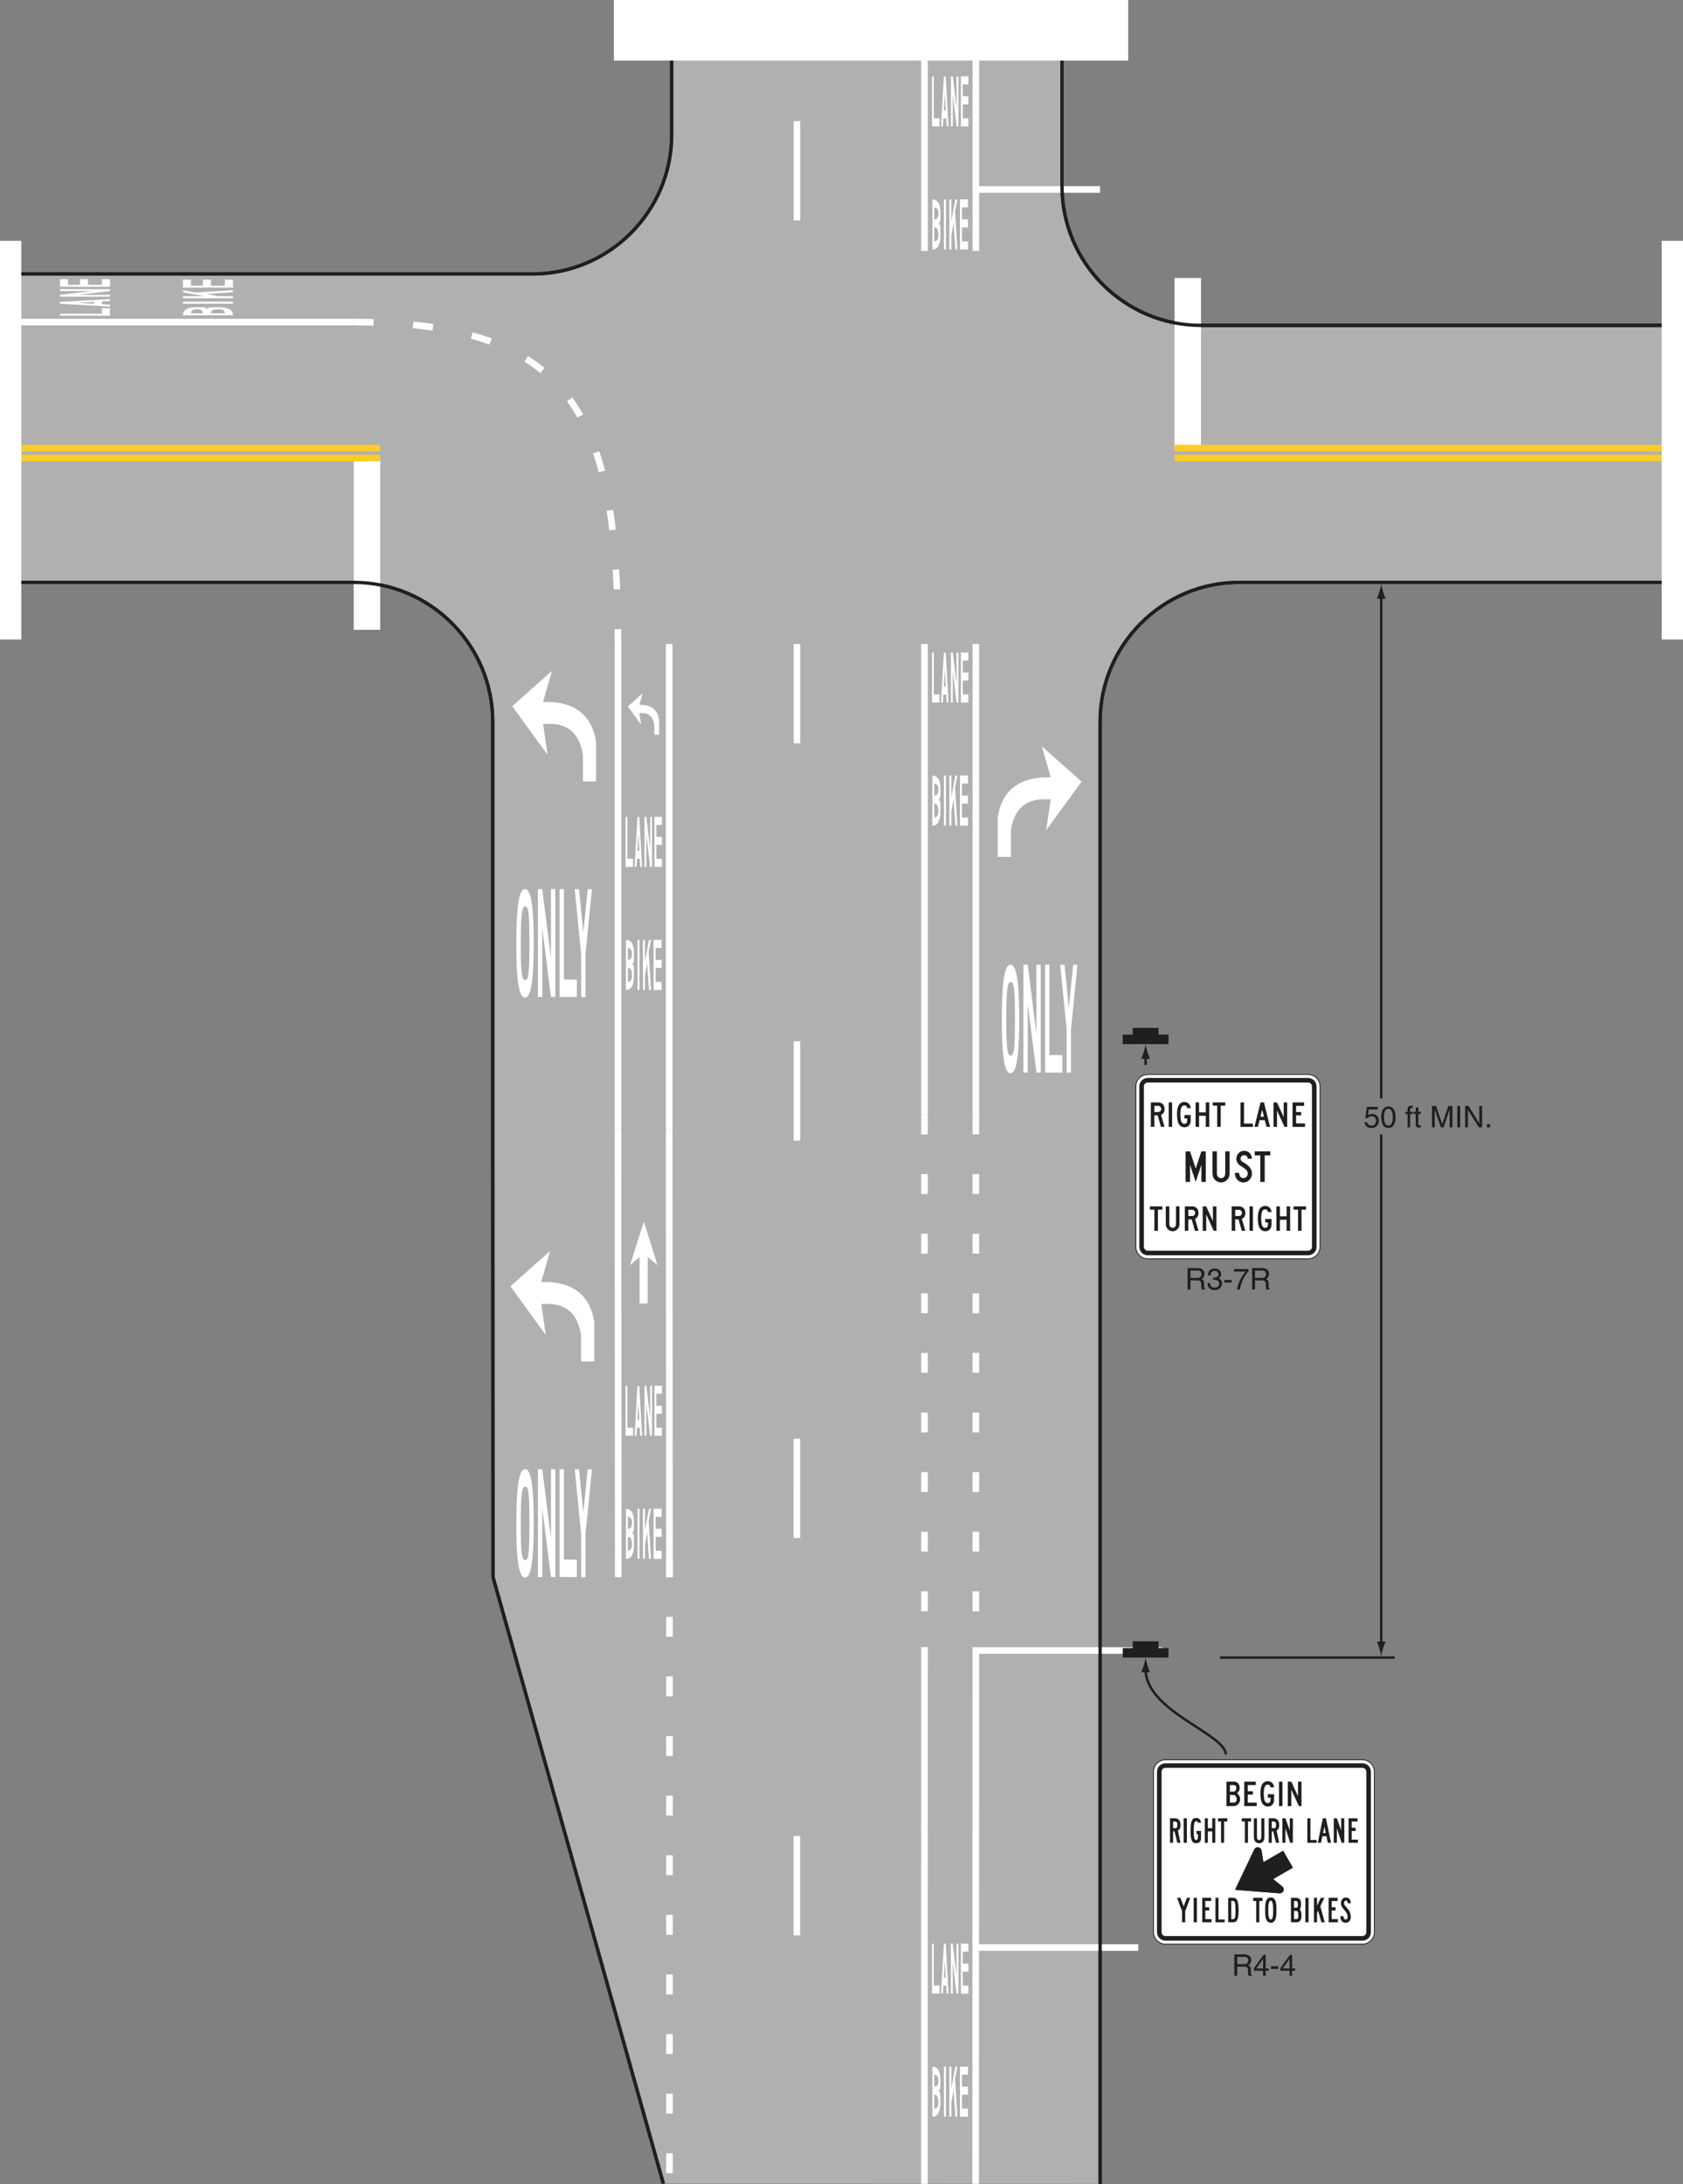 <?xml version="1.0" encoding="UTF-8"?>
<svg width="508.61pt" height="659.57pt" version="1.2" viewBox="0 0 508.61 659.57" xmlns="http://www.w3.org/2000/svg" xmlns:xlink="http://www.w3.org/1999/xlink"><rect x="0" y="0" width="508.61" height="659.57" fill="#808080" stroke="none"/><defs><symbol id="a" overflow="visible"><path d="m1.672-2.766h2.109c1.047 0 1.156 0.609 1.156 1.141 0 0.25 0.016 1.234 0.141 1.625h1.078v-0.141c-0.266-0.156-0.312-0.297-0.328-0.656l-0.047-1.172c-0.047-0.891-0.406-1.062-0.781-1.203 0.422-0.25 0.906-0.594 0.906-1.547 0-1.375-1.062-1.75-2.125-1.75h-2.984v6.469h0.875zm0-2.953h2.172c0.438 0 1.156 0.078 1.156 1.078 0 0.953-0.672 1.125-1.312 1.125h-2.016z"/></symbol><symbol id="j" overflow="visible"><path d="m2.016-2.922h0.359c0.547 0 1.484 0.094 1.484 1.156 0 0.734-0.578 1.219-1.391 1.219-1.172 0-1.312-0.797-1.344-1.391h-0.812c0.047 0.734 0.234 1.453 0.938 1.828 0.312 0.156 0.703 0.281 1.172 0.281 1.609 0 2.281-1 2.281-2.031 0-0.844-0.453-1.281-1.062-1.484v-0.016c0.344-0.109 0.812-0.5 0.812-1.297 0-0.969-0.734-1.672-1.953-1.672-1.656 0-2.047 1.141-2.047 2.078h0.781c0.031-0.453 0.109-1.359 1.234-1.359 0.938 0 1.172 0.609 1.172 1 0 0.781-0.594 1.031-1.203 1.031-0.141 0-0.281-0.016-0.422-0.016z"/></symbol><symbol id="c" overflow="visible"><path d="m2.594-2.891h-2.203v0.797h2.203z"/></symbol><symbol id="i" overflow="visible"><path d="m0.328-5.422h3.484c-1.219 1.422-2.359 3.688-2.578 5.422h0.875c0.453-2.828 1.969-4.844 2.594-5.5v-0.688h-4.375z"/></symbol><symbol id="h" overflow="visible"><path d="m1.594-5.422h2.688v-0.766h-3.281l-0.484 3.391 0.688 0.031c0.297-0.391 0.719-0.594 1.172-0.594 0.781 0 1.406 0.484 1.406 1.391 0 0.797-0.516 1.453-1.328 1.453-0.719 0-1.266-0.328-1.344-1.062h-0.828c0.156 1.422 1.219 1.75 2.047 1.75 1.984 0 2.297-1.516 2.297-2.219 0-1.312-1.047-2.031-2.078-2.031-0.562 0-0.953 0.188-1.219 0.391z"/></symbol><symbol id="g" overflow="visible"><path d="m3.828-3.078c0 1.578-0.422 2.531-1.328 2.531s-1.328-0.953-1.328-2.531 0.422-2.531 1.328-2.531 1.328 0.953 1.328 2.531zm0.844 0c0-1.312-0.359-3.25-2.172-3.25s-2.172 1.938-2.172 3.25 0.359 3.25 2.172 3.25 2.172-1.938 2.172-3.25z"/></symbol><symbol id="b" overflow="visible"></symbol><symbol id="f" overflow="visible"><path d="m2.359-4.047v-0.656h-0.797v-0.594c0-0.375 0.125-0.547 0.469-0.547 0.109 0 0.234 0.016 0.328 0.016v-0.703c-0.125-0.016-0.25-0.016-0.359-0.016-0.781 0-1.219 0.312-1.219 1.031v0.812h-0.656v0.656h0.656v4.047h0.781v-4.047z"/></symbol><symbol id="e" overflow="visible"><path d="m2.312-4.047v-0.656h-0.75v-1.312h-0.797v1.312h-0.641v0.656h0.641v3.109c0 0.562 0.172 1 0.953 1 0.078 0 0.312-0.031 0.594-0.062v-0.625h-0.281c-0.156 0-0.469 0-0.469-0.359v-3.062z"/></symbol><symbol id="n" overflow="visible"><path d="m6.844 0v-6.469h-1.234l-1.844 5.469h-0.016l-1.844-5.469h-1.25v6.469h0.844v-3.812c0-0.188-0.016-1.016-0.016-1.609h0.016l1.828 5.422h0.859l1.812-5.422h0.016c0 0.594-0.016 1.422-0.016 1.609v3.812z"/></symbol><symbol id="m" overflow="visible"><path d="m1.688-6.469h-0.875v6.469h0.875z"/></symbol><symbol id="l" overflow="visible"><path d="m4.969-1.234h-0.016l-3.234-5.234h-1.031v6.469h0.844v-5.219h0.016l3.281 5.219h0.984v-6.469h-0.844z"/></symbol><symbol id="k" overflow="visible"><path d="m1.719-0.953h-0.938v0.953h0.938z"/></symbol><symbol id="d" overflow="visible"><path d="m4.703-1.531v-0.688h-0.922v-4.109h-0.656l-2.906 4.016v0.781h2.766v1.531h0.797v-1.531zm-1.734-3.562h0.016v2.875h-2.031z"/></symbol></defs><path d="m332.46 659.51v-441.63c0-23.098 18.898-42 42-42h129.71v-77.613h-141.23c-23.102 0-42-18.898-42-42v-38.965h-117.96v23.438c0 23.102-18.898 42-42 42h-156.55v93.141h102.47c23.098 0 42 18.898 42 42v123.89l0.094 134.52 51.469 183.13" fill="#b0b0b0" stroke="#211e1e"/><g fill="none" stroke="#fff" stroke-width="2"><path d="m186.75 341.25 0.09 135.05"/><path d="m186.75 194.47v146.78"/><path d="m202.23 341.25 0.09 135.05"/><path d="m202.23 194.47v146.78"/><path d="m240.83 194.47v146.78l-0.019 318.26" stroke-dasharray="30, 90"/><path d="m279.39 497.41-0.019 162.11"/><path d="m279.39 336.59v160.39" stroke-dasharray="6, 12"/><path d="m202.32 470.3v189.13" stroke-dasharray="6, 12"/><path d="m279.39 194.47v142.12"/><path d="m294.84 659.51 0.066-161.05h56.371"/><path d="m294.91 336.59v152.88" stroke-dasharray="6, 12"/><path d="m294.91 194.47v142.12"/><path d="m2.16 97.273h104.74"/><path d="m343.98 588.14h-49.188"/><path d="m332.46 57.223h-37.559"/></g><g fill="#fff"><path d="m305.45 318.82c-0.984 0-1.379-1.992-1.359-11.109 0.023-9.113 0.375-11.105 1.359-11.105 0.98 0 1.273 1.992 1.273 11.105 0 9.117-0.293 11.109-1.273 11.109m-0.066-27.477c-1.449 0-2.598 2.938-2.629 16.367-0.031 13.43 1.18 16.371 2.629 16.371 1.445 0 2.625-2.941 2.625-16.371s-1.18-16.367-2.625-16.367"/><path d="m309.28 323.93v-32.582h1.309l2.621 20.867v-20.867h1.309v32.582h-1.309l-2.621-20.84v20.84z"/><path d="m315.84 291.35v32.57h5.211v-5.269h-3.91v-27.301z"/><path d="m320.4 291.38 1.953 19.551v13.031h1.305v-13.031l1.957-19.551h-1.305l-1.305 13.051-1.305-13.051z"/><path d="m158.73 295.98c-0.98 0-1.379-1.992-1.355-11.109 0.019-9.113 0.375-11.105 1.355-11.105s1.273 1.992 1.273 11.105c0 9.117-0.293 11.109-1.273 11.109m-0.062-27.473c-1.453 0-2.598 2.934-2.629 16.363-0.035 13.434 1.176 16.371 2.629 16.371 1.445 0 2.625-2.938 2.625-16.371 0-13.43-1.18-16.363-2.625-16.363"/><path d="m162.57 301.09v-32.582h1.309l2.621 20.867v-20.867h1.305v32.582h-1.305l-2.621-20.836v20.836z"/><path d="m169.12 268.51v32.57h5.215v-5.266h-3.91v-27.305z"/><path d="m173.68 268.54 1.953 19.551v13.031h1.309v-13.031l1.957-19.551h-1.309l-1.305 13.055-1.301-13.055z"/></g><g fill="none"><g stroke="#fff"><g stroke-width="2"><path d="m240.83 66.574v-59.672" stroke-dasharray="30, 90"/><path d="m279.39 8.094v67.672"/><path d="m294.91 8.094v67.672"/></g><path d="m110.9 138.33v51.871" stroke-width="8"/></g><g stroke-width="2"><path d="m114.9 135.33h-112.22" stroke="#facc2b"/><path d="m2.684 138.33h112.22" stroke="#facc2b"/><path d="m106.9 97.273c67.656 0 79.844 30.047 79.844 97.195" stroke="#fff" stroke-dasharray="6, 12"/></g><path d="m358.95 83.957v51.371" stroke="#fff" stroke-width="8"/><path d="m505.87 135.33h-150.92" stroke="#facc2b" stroke-width="2"/><path d="m354.95 138.33h150.92" stroke="#facc2b" stroke-width="2"/><path d="m332.46 659.51v-441.63c0-23.098 18.898-42 42-42h129.71v-77.613h-141.23c-23.102 0-42-18.898-42-42v-38.965h-117.96v23.438c0 23.102-18.898 42-42 42h-156.55v93.141h102.47c23.098 0 42 18.898 42 42v123.89l0.094 134.52 51.469 183.13" stroke="#211e1e"/></g><g fill="#fff"><path d="m6.43 72.742h-6.43v120.38h6.43z"/><path d="m508.61 72.742h-6.426v120.38h6.426z"/><path d="m185.52 0h155.43v18.305h-155.43z"/></g><path d="m417.41 496.65v-154.05" fill="none" stroke="#211e1e" stroke-miterlimit="2.613" stroke-width=".75"/><path d="m417.95 497.89c0.266-0.867 0.504-1.434 0.785-2.129h-2.648c0.117 0.25 0.52 1.262 0.781 2.129 0.281 0.93 0.473 1.773 0.543 2.316 0.066-0.543 0.262-1.387 0.539-2.316" fill="#211e1e"/><path d="m417.41 179.93v151.77" fill="none" stroke="#211e1e" stroke-miterlimit="2.613" stroke-width=".75"/><path d="m416.88 178.69c-0.266 0.867-0.504 1.43-0.785 2.129h2.648c-0.117-0.25-0.52-1.262-0.781-2.129-0.281-0.93-0.473-1.773-0.543-2.32-0.066 0.547-0.262 1.391-0.539 2.32" fill="#211e1e"/><path d="m346.21 504.14c-0.039 12.641 24.207 19.508 24.242 25.699" fill="none" stroke="#211e1e" stroke-miterlimit="2.613" stroke-width=".75"/><path d="m345.67 502.9c-0.262 0.867-0.504 1.434-0.781 2.129l2.648-4e-3c-0.117-0.246-0.52-1.258-0.785-2.125-0.277-0.93-0.473-1.773-0.543-2.316-0.066 0.543-0.258 1.387-0.539 2.316" fill="#211e1e"/><path d="m368.7 500.58h52.734" fill="none" stroke="#211e1e" stroke-miterlimit="2.613" stroke-width=".75"/><path d="m353.12 500.58v-2.871h-3v-2.035h-7.816v2.035h-3v2.871z" fill="#211e1e"/><path d="m353.12 315.32v-2.871h-3v-2.035h-7.816v2.035h-3.004v2.871z" fill="#211e1e"/><path d="m346.21 318.88v2.742" fill="none" stroke="#211e1e" stroke-miterlimit="2.613" stroke-width=".75"/><path d="m345.67 317.64c-0.262 0.867-0.504 1.434-0.781 2.129h2.648c-0.117-0.25-0.52-1.262-0.781-2.129-0.281-0.93-0.477-1.773-0.543-2.316-0.066 0.543-0.262 1.387-0.543 2.316" fill="#211e1e"/><g transform="translate(-51.438 -80.246)" fill="#211e1e"><use x="409.527" y="469.677" width="100%" height="100%" xlink:href="#a"/><use x="416.025" y="469.677" width="100%" height="100%" xlink:href="#j"/><use x="421.029" y="469.677" width="100%" height="100%" xlink:href="#c"/><use x="424.026" y="469.677" width="100%" height="100%" xlink:href="#i"/><use x="429.03" y="469.677" width="100%" height="100%" xlink:href="#a"/><use x="463.508" y="420.708" width="100%" height="100%" xlink:href="#h"/><use x="468.512" y="420.708" width="100%" height="100%" xlink:href="#g"/><use x="473.516" y="420.708" width="100%" height="100%" xlink:href="#b"/><use x="476.018" y="420.708" width="100%" height="100%" xlink:href="#f"/><use x="478.52" y="420.708" width="100%" height="100%" xlink:href="#e"/><use x="481.022" y="420.708" width="100%" height="100%" xlink:href="#b"/><use x="483.524" y="420.708" width="100%" height="100%" xlink:href="#n"/><use x="491.021" y="420.708" width="100%" height="100%" xlink:href="#m"/><use x="493.523" y="420.708" width="100%" height="100%" xlink:href="#l"/><use x="500.021" y="420.708" width="100%" height="100%" xlink:href="#k"/></g><g fill="#fff"><path d="m154.8 213.29c4.004-3.598 7.996-7.086 12.004-10.684-0.891 3.117-1.785 6.238-2.68 9.348 0.895 0.023 1.789 0.043 2.68 0.07 7.941 0.582 12.168 4.773 13.332 11.957v12.02h-3.984v-8.035c-0.883-5.609-3.703-9.055-9.348-9.348h-2.68c0.453 3.113 0.918 6.231 1.371 9.348-3.566-4.856-7.121-9.82-10.695-14.676" fill-rule="evenodd"/><path d="m326.85 236.06c-4.004-3.598-7.996-7.086-12.004-10.684 0.895 3.117 1.785 6.234 2.68 9.348-0.895 0.023-1.785 0.043-2.68 0.07-7.938 0.582-12.168 4.773-13.332 11.953v12.023h3.984v-8.039c0.883-5.606 3.703-9.051 9.348-9.344h2.68c-0.453 3.113-0.918 6.231-1.371 9.344 3.566-4.852 7.125-9.816 10.695-14.672" fill-rule="evenodd"/><g><path d="m158.73 471.16c-0.98 0-1.379-1.992-1.355-11.109 0.019-9.113 0.375-11.105 1.355-11.105s1.273 1.992 1.273 11.105c0 9.117-0.293 11.109-1.273 11.109m-0.062-27.477c-1.453 0-2.598 2.938-2.629 16.367-0.035 13.43 1.176 16.371 2.629 16.371 1.445 0 2.625-2.941 2.625-16.371s-1.18-16.367-2.625-16.367"/><path d="m162.57 476.27v-32.582h1.309l2.621 20.867v-20.867h1.305v32.582h-1.305l-2.621-20.84v20.84z"/><path d="m169.12 443.69v32.566h5.215v-5.262h-3.91v-27.305z"/><path d="m173.68 443.72 1.953 19.551v13.031h1.309v-13.031l1.957-19.551h-1.309l-1.305 13.051-1.301-13.051z"/></g><g fill-rule="evenodd"><path d="m154.24 388.47c4.004-3.602 7.996-7.09 12.004-10.688-0.891 3.117-1.785 6.238-2.68 9.348 0.895 0.023 1.789 0.043 2.68 0.07 7.941 0.582 12.168 4.773 13.332 11.957v12.02h-3.984v-8.035c-0.883-5.609-3.703-9.055-9.348-9.348h-2.68c0.453 3.113 0.918 6.231 1.371 9.348-3.566-4.856-7.121-9.82-10.695-14.672"/><path d="m190.4 382.09 4.168-13.188 4.125 13.188-2.934-2.469-0.043 14.039h-2.426v-14.039z"/><path d="m191.79 433.59 0.855-15.055h0.551l0.848 15.055h-0.566l-0.133-2.41h-0.84l-0.152 2.41zm0.844-4.824 0.281-5.191 0.289 5.191z"/><path d="m197.79 418.51h2.254v2.414h-1.691v3.617h1.691v2.414h-1.691v4.223h1.691v2.434h-2.254z"/><path d="m194.77 433.6v-15.078h0.566l1.133 9.656v-9.656h0.566v15.078h-0.566l-1.133-9.645v9.645z"/><path d="m189.05 418.53v15.07h2.254v-2.438h-1.691v-12.633z"/><path d="m189.16 455.67c2.152-8e-3 2.465 2.402 2.418 4.219-0.047 1.816 0.207 2.59-0.586 3.004 0.758 0.285 0.574 1.477 0.586 3.629 0.012 2.144-0.543 4.367-2.418 4.234zm0.59 8.426c0.992 0.078 1.188 0.91 1.223 2.106 0.035 1.195-0.16 2.051-1.223 2.137-8e-3 -1.41 8e-3 -2.828 0-4.242m0-6.039c0.996 0.18 1.242 0.828 1.242 1.828s-0.246 1.785-1.242 1.801z"/><path d="m192.67 455.66h0.605v15.105h-0.605z"/><path d="m194.31 470.77v-15.109h0.605v6.418l1.211-6.418h0.602l-0.691 3.625 0.691 11.484h-0.602l-0.562-8.066-0.648 3.836v4.231z"/><path d="m197.52 455.65h2.418v2.418h-1.816v3.625h1.816v2.418h-1.816v4.231h1.816v2.441h-2.418z"/><path d="m189.73 213.35c1.5-1.344 2.992-2.648 4.492-3.996-0.332 1.168-0.668 2.336-1 3.496 0.332 0.012 0.668 0.019 1 0.027 2.973 0.219 4.555 1.785 4.988 4.473v4.496h-1.492v-3.004c-0.328-2.098-1.383-3.387-3.496-3.496h-1c0.168 1.164 0.344 2.328 0.512 3.496-1.336-1.816-2.664-3.676-4.004-5.492"/><path d="m191.79 261.78 0.855-15.055h0.551l0.848 15.055h-0.566l-0.133-2.414h-0.84l-0.152 2.414zm0.844-4.824 0.281-5.191 0.289 5.191z"/><path d="m197.79 246.7h2.254v2.414h-1.691v3.617h1.691v2.414h-1.691v4.223h1.691v2.434h-2.254z"/><path d="m194.77 261.79v-15.078h0.566l1.133 9.656v-9.656h0.566v15.078h-0.566l-1.133-9.645v9.645z"/><path d="m189.05 246.71v15.078h2.254v-2.441h-1.691v-12.637z"/><path d="m189.16 283.86c2.152-8e-3 2.465 2.402 2.418 4.219-0.047 1.816 0.207 2.586-0.586 3.004 0.758 0.281 0.574 1.477 0.586 3.625 0.012 2.152-0.543 4.371-2.418 4.238zm0.59 8.426c0.992 0.078 1.188 0.91 1.223 2.106 0.035 1.195-0.16 2.051-1.223 2.137-8e-3 -1.414 8e-3 -2.832 0-4.242m0-6.039c0.996 0.18 1.242 0.828 1.242 1.828s-0.246 1.785-1.242 1.801z"/><path d="m192.67 283.85h0.605v15.105h-0.605z"/><path d="m194.31 298.96v-15.109h0.605v6.418l1.211-6.418h0.602l-0.691 3.625 0.691 11.484h-0.602l-0.562-8.066-0.648 3.836v4.231z"/><path d="m197.52 283.84h2.418v2.418h-1.816v3.625h1.816v2.418h-1.816v4.231h1.816v2.438h-2.418z"/><path d="m284.39 212.15 0.855-15.059h0.551l0.848 15.059h-0.566l-0.133-2.414h-0.84l-0.152 2.414zm0.844-4.824 0.281-5.191 0.289 5.191z"/><path d="m290.39 197.07h2.254v2.41h-1.691v3.621h1.691v2.41h-1.691v4.223h1.691v2.438h-2.254z"/><path d="m287.37 212.16v-15.078h0.566l1.129 9.656v-9.656h0.566v15.078h-0.566l-1.129-9.645v9.645z"/><path d="m281.65 197.08v15.074h2.254v-2.438h-1.691v-12.637z"/><path d="m281.76 234.23c2.152-8e-3 2.465 2.402 2.418 4.219-0.047 1.812 0.207 2.586-0.59 3.004 0.762 0.281 0.574 1.477 0.59 3.625 0.012 2.148-0.543 4.371-2.418 4.238zm0.59 8.426c0.992 0.078 1.188 0.91 1.223 2.106 0.035 1.195-0.164 2.051-1.223 2.137-0.012-1.414 8e-3 -2.832 0-4.242m0-6.039c0.996 0.18 1.238 0.828 1.238 1.828s-0.242 1.785-1.238 1.801z"/><path d="m285.27 234.22h0.602v15.105h-0.602z"/><path d="m286.91 249.33v-15.109h0.605v6.422l1.207-6.422h0.605l-0.691 3.629 0.691 11.48h-0.605l-0.559-8.062-0.648 3.832v4.231z"/><path d="m290.11 234.21h2.422v2.414h-1.816v3.629h1.816v2.418h-1.816v4.231h1.816v2.438h-2.422z"/><path d="m284.39 602.05 0.855-15.055h0.551l0.848 15.055h-0.566l-0.133-2.41h-0.84l-0.152 2.41zm0.844-4.824 0.281-5.191 0.289 5.191z"/><path d="m290.39 586.98h2.254v2.414h-1.691v3.617h1.691v2.414h-1.691v4.223h1.691v2.434h-2.254z"/><path d="m287.37 602.07v-15.078h0.566l1.129 9.656v-9.656h0.566v15.078h-0.566l-1.129-9.645v9.645z"/><path d="m281.65 586.99v15.074h2.254v-2.438h-1.691v-12.637z"/><path d="m281.76 624.14c2.152-8e-3 2.465 2.402 2.418 4.219-0.047 1.816 0.207 2.59-0.59 3.004 0.762 0.281 0.574 1.477 0.59 3.629 0.012 2.144-0.543 4.367-2.418 4.234zm0.59 8.426c0.992 0.078 1.188 0.91 1.223 2.106 0.035 1.195-0.164 2.051-1.223 2.137-0.012-1.41 8e-3 -2.828 0-4.242m0-6.039c0.996 0.18 1.238 0.828 1.238 1.828s-0.242 1.785-1.238 1.801z"/><path d="m285.27 624.13h0.602v15.105h-0.602z"/><path d="m286.91 639.23v-15.105h0.605v6.418l1.207-6.418h0.605l-0.691 3.625 0.691 11.48h-0.605l-0.559-8.062-0.648 3.836v4.227z"/><path d="m290.11 624.12h2.422v2.418h-1.816v3.625h1.816v2.418h-1.816v4.231h1.816v2.441h-2.422z"/><path d="m33.219 92.582-15.059-0.855v-0.551l15.059-0.848v0.566l-2.414 0.133v0.84l2.414 0.152zm-4.824-0.844-5.195-0.281 5.195-0.289z"/><path d="m18.141 86.586v-2.254h2.41v1.691h3.621v-1.691h2.41v1.691h4.223v-1.691h2.438v2.254z"/><path d="m33.23 89.602h-15.082v-0.566l9.66-1.133h-9.66v-0.566h15.082v0.566l-9.645 1.133h9.645z"/><path d="m18.152 95.32h15.074v-2.254h-2.438v1.691h-12.637z"/><path d="m55.297 95.211c-4e-3 -2.152 2.402-2.465 4.219-2.418 1.816 0.047 2.59-0.207 3.008 0.586 0.281-0.758 1.477-0.574 3.625-0.586 2.148-0.012 4.371 0.543 4.234 2.418zm8.43-0.59c0.074-0.992 0.91-1.188 2.102-1.223 1.195-0.035 2.051 0.16 2.141 1.223-1.414 8e-3 -2.832-8e-3 -4.242 0m-6.039 0c0.18-0.996 0.828-1.242 1.824-1.242 1 0 1.785 0.246 1.801 1.242z"/><path d="m55.289 91.098h15.109v0.605h-15.109z"/><path d="m70.398 90.062h-15.109v-0.605h6.422l-6.422-1.211v-0.602l3.625 0.691 11.484-0.691v0.602l-8.062 0.562 3.832 0.648h4.231z"/><path d="m55.277 86.859v-2.418h2.418v1.816h3.625v-1.816h2.418v1.816h4.234v-1.816h2.438v2.418z"/><path d="m284.39 38.152 0.855-15.055h0.551l0.848 15.055h-0.562l-0.133-2.41h-0.84l-0.156 2.41zm0.844-4.824 0.285-5.191 0.285 5.191z"/><path d="m290.39 23.074h2.254v2.414h-1.691v3.617h1.691v2.414h-1.691v4.223h1.691v2.434h-2.254z"/><path d="m287.38 38.164v-15.078h0.562l1.133 9.656v-9.656h0.566v15.078h-0.566l-1.133-9.645v9.645z"/><path d="m281.66 23.09v15.074h2.25v-2.441h-1.691v-12.633z"/><path d="m281.77 60.234c2.148-8e-3 2.465 2.402 2.418 4.219-0.051 1.816 0.207 2.586-0.59 3.004 0.758 0.281 0.574 1.477 0.59 3.629 0.012 2.148-0.547 4.367-2.418 4.234zm0.59 8.426c0.988 0.078 1.184 0.91 1.219 2.106 0.035 1.195-0.16 2.051-1.223 2.137-8e-3 -1.414 0.012-2.828 4e-3 -4.242m-4e-3 -6.039c1 0.18 1.242 0.828 1.242 1.828s-0.242 1.785-1.242 1.801z"/><path d="m285.27 60.227h0.605v15.109h-0.605z"/><path d="m286.91 75.336v-15.109h0.602v6.422l1.211-6.422h0.605l-0.695 3.625 0.695 11.484h-0.605l-0.559-8.062-0.652 3.832v4.231z"/><path d="m290.11 60.215h2.418v2.418h-1.812v3.625h1.812v2.418h-1.812v4.231h1.812v2.438h-2.418z"/></g><path d="m352.19 587.11c-1.977 0-3.586-1.609-3.586-3.586v-48.48c0-1.977 1.609-3.586 3.586-3.586h59.562c1.977 0 3.586 1.609 3.586 3.586v48.48c0 1.977-1.609 3.586-3.586 3.586z"/></g><g><path d="m411.75 531.34h-59.562c-2.047 0-3.711 1.664-3.711 3.711v48.48c0 2.047 1.664 3.711 3.711 3.711h59.562c2.047 0 3.711-1.664 3.711-3.711v-48.48c0-2.047-1.664-3.711-3.711-3.711m0 0.25c1.91 0 3.461 1.551 3.461 3.461v48.48c0 1.91-1.551 3.461-3.461 3.461h-59.562c-1.91 0-3.461-1.551-3.461-3.461v-48.48c0-1.91 1.551-3.461 3.461-3.461h59.562" fill="#211e1e"/><path d="m352.19 586.07c-1.398 0-2.539-1.141-2.539-2.539v-48.48c0-1.398 1.141-2.539 2.539-2.539h59.562c1.398 0 2.539 1.141 2.539 2.539v48.48c0 1.398-1.141 2.539-2.539 2.539z" fill="#211e1e"/><path d="m352.19 584.68c-0.637 0-1.152-0.516-1.152-1.152v-48.48c0-0.637 0.516-1.152 1.152-1.152h59.562c0.633 0 1.152 0.516 1.152 1.152v48.48c0 0.637-0.52 1.152-1.152 1.152z" fill="#fff"/></g><g fill="#211e1e"><path d="m372.75 542.09h-1.062v2.305h1.062c0.598 0 0.984-0.414 0.984-1.062 0-0.699-0.441-1.242-0.984-1.242m0.051-3.008h-1.113v1.969h1.113c0.492 0 0.805-0.414 0.805-1.086 0-0.625-0.234-0.883-0.805-0.883m0 6.352h-2.172v-7.391h2.328c0.984 0 1.684 0.777 1.684 1.922 0 0.672-0.184 0.984-0.777 1.605 0.57 0.465 0.906 1.09 0.906 1.84 0 1.117-0.879 2.023-1.969 2.023"/><path d="m376.02 545.44v-7.391h3.484v1.039h-2.418v1.867h1.535v1.008h-1.535v2.438h2.703v1.039z"/><path d="m384.83 544.53c-0.285 0.645-0.887 1.035-1.641 1.035-0.883 0-1.535-0.441-1.898-1.27-0.234-0.547-0.391-1.582-0.391-2.539 0-1.039 0.078-1.789 0.336-2.492 0.262-0.777 1.016-1.348 1.875-1.348 1.066 0 1.875 0.781 1.926 1.867h-1.066c-0.027-0.492-0.363-0.828-0.883-0.828-0.367 0-0.652 0.18-0.836 0.543-0.207 0.363-0.34 1.191-0.34 2.074 0 0.621 0.055 1.27 0.156 1.84 0.156 0.727 0.523 1.117 1.094 1.117 0.551 0 0.809-0.363 0.809-1.145v-0.492h-0.832v-1.035h1.898v1.527c0 0.52-0.051 0.832-0.207 1.145"/><path d="m386.52 538.05h1.035v7.387h-1.035z"/><path d="m392.52 545.44-2.277-4.953v4.953h-1.062v-7.391h1.062l2.016 4.434v-4.434h1.062v7.391z"/><path d="m400.25 551.64-0.414 1.941h0.801zm1.012 4.871-0.418-1.969h-1.215l-0.414 1.969h-0.961l1.504-7.387h0.957l1.527 7.387z"/><path d="m407.55 556.52v-7.387h2.703v0.961h-1.773v1.891h1.184v0.984h-1.184v2.594h1.879v0.957z"/><path d="m395.09 556.52v-7.387h0.93v6.535h1.879v0.852z"/><path d="m405.45 556.52-1.445-4.379v4.379h-0.934v-7.387h0.934l1.316 3.684v-3.684h0.93v7.387z"/><path d="m362.86 555.79c-0.172 0.516-0.652 0.855-1.328 0.855-0.758 0-1.199-0.285-1.434-0.984-0.234-0.672-0.312-1.348-0.312-2.848 0-1.48 0.078-2.129 0.34-2.828 0.23-0.672 0.676-0.957 1.406-0.957 0.832 0 1.328 0.52 1.43 1.426h-0.934c-0.055-0.312-0.211-0.469-0.473-0.469-0.336 0-0.57 0.234-0.648 0.727-0.105 0.598-0.156 1.09-0.156 2.102 0 1.008 0.051 1.5 0.129 2.125 0.105 0.492 0.285 0.75 0.625 0.75 0.34 0 0.523-0.309 0.523-0.805v-0.984h-0.445v-0.957h1.379v1.891c0 0.336-0.027 0.73-0.102 0.957"/><path d="m366.34 556.52v-3.445h-1.32v3.445h-0.93v-7.387h0.93v2.981h1.32v-2.981h0.93v7.387z"/><path d="m357.71 549.13h0.961v7.387h-0.961z"/><path d="m354.97 550.09h-0.453v2.019h0.609c0.52 0 0.676-0.234 0.676-0.93 0-0.832-0.184-1.09-0.832-1.09m1.012 2.746 0.754 3.68h-0.961l-0.828-3.445h-0.43v3.445h-0.934v-7.387h1.441c1.141 0 1.734 0.699 1.734 2.074 0 0.828-0.23 1.297-0.777 1.633"/><path d="m369.94 550.09v6.426h-0.934v-6.426h-0.914v-0.961h2.812v0.961z"/><path d="m389.91 556.52-1.445-4.379v4.379h-0.934v-7.387h0.934l1.316 3.684v-3.684h0.93v7.387z"/><path d="m384.79 550.09h-0.453v2.019h0.609c0.52 0 0.676-0.234 0.676-0.93 0-0.832-0.184-1.09-0.832-1.09m1.012 2.746 0.754 3.68h-0.961l-0.828-3.445h-0.43v3.445h-0.934v-7.387h1.441c1.141 0 1.734 0.699 1.734 2.074 0 0.828-0.23 1.297-0.777 1.633"/><path d="m377.14 550.09v6.426h-0.934v-6.426h-0.914v-0.961h2.812v0.961z"/><path d="m381.87 555.87c-0.281 0.547-0.699 0.777-1.344 0.777-0.754 0-1.211-0.336-1.469-1.008-0.082-0.234-0.133-0.492-0.133-0.934v-5.574h0.934v5.703c0 0.547 0.227 0.855 0.668 0.855 0.414 0 0.645-0.309 0.645-0.855v-5.703h0.934v5.574c0 0.52-0.078 0.883-0.234 1.164"/><path d="m387.51 569.73-2.742-2.266 5.941-3.43-2.941-5.098-5.949 3.434-0.59-3.523c-0.023-0.137-0.07-0.27-0.141-0.395-0.316-0.551-1.023-0.742-1.578-0.422-0.211 0.121-0.367 0.297-0.465 0.5l-5.805 12.184 13.453 1.062c0.223 0.016 0.457-0.031 0.668-0.152 0.551-0.32 0.742-1.023 0.422-1.578-0.074-0.125-0.168-0.23-0.273-0.316"/><path d="m391.76 577.1h-0.699v2.465h0.723c0.441 0 0.57-0.234 0.57-0.984 0-1.168-0.129-1.48-0.594-1.48m-0.156-3.004h-0.543v2.023h0.645c0.414 0 0.52-0.234 0.52-1.012 0-0.727-0.156-1.012-0.621-1.012m1.707 4.406c0 1.32-0.492 2.023-1.422 2.023h-1.758v-7.391h1.344c1.293 0 1.703 0.492 1.703 1.973 0 0.723-0.102 1.113-0.359 1.504 0.336 0.371 0.492 1.02 0.492 1.891"/><path d="m401.51 580.53v-7.391h2.707v0.961h-1.777v1.891h1.184v0.984h-1.184v2.594h1.879v0.961z"/><path d="m394.49 573.14h0.961v7.391h-0.961z"/><path d="m399.32 580.53-0.984-3.5-0.324 0.727v2.773h-0.934v-7.391h0.934v2.359l1.125-2.359h1.09l-1.219 2.543 1.324 4.848z"/><path d="m407.87 577.34c0.215 0.457 0.363 1.09 0.363 1.609 0 0.52-0.234 1.062-0.598 1.371-0.234 0.207-0.562 0.34-0.953 0.34-1.039 0-1.578-0.676-1.629-1.969h0.961c0 0.281 0.027 0.387 0.078 0.543 0.078 0.285 0.305 0.465 0.59 0.465 0.363 0 0.59-0.285 0.59-0.75 0-0.648-0.227-1.195-0.797-1.867-0.336-0.387-0.566-0.676-0.641-0.777-0.418-0.492-0.598-1.012-0.598-1.527 0-1.012 0.613-1.738 1.496-1.738 0.91 0 1.395 0.57 1.5 1.738h-0.961c-0.023-0.574-0.176-0.805-0.512-0.805-0.363 0-0.566 0.309-0.566 0.805 0 0.336 0.125 0.594 0.516 1.008 0.805 0.91 0.938 1.082 1.16 1.555"/><path d="m384.04 573.99c-0.855 0-0.738 2.309-0.738 2.824 0 0.496-0.117 2.879 0.738 2.879 0.828 0 0.711-2.383 0.711-2.879 0-0.594-0.012-2.824-0.711-2.824m0 6.664c-1.84 0-1.699-2.617-1.699-3.84 0-1.266-0.117-3.781 1.699-3.781 1.812 0 1.695 2.539 1.695 3.781 0 1.223 0.117 3.84-1.695 3.84"/><path d="m380.57 574.1v6.43h-0.934v-6.43h-0.914v-0.961h2.812v0.961z"/><path d="m373.3 575.16c-0.078-0.805-0.234-1.062-0.621-1.062h-0.594v5.469h0.594c0.336 0 0.516-0.234 0.621-0.777 0.023-0.262 0.078-1.09 0.078-1.738 0-0.543-0.055-1.371-0.078-1.891m0.879-0.234c0.086 0.598 0.152 1.27 0.152 1.891 0 1.738-0.23 2.856-0.672 3.348-0.207 0.23-0.566 0.359-0.98 0.359h-1.523v-7.387h1.523c0.516 0 0.879 0.184 1.109 0.547 0.184 0.285 0.324 0.777 0.391 1.242"/><path d="m363.32 580.53v-7.391h2.707v0.961h-1.777v1.891h1.184v0.984h-1.184v2.594h1.883v0.961z"/><path d="m360.74 573.14h0.957v7.391h-0.957z"/><path d="m367.31 580.53v-7.391h0.93v6.535h1.879v0.855z"/><path d="m358.18 577.18v3.348h-0.957v-3.348l-1.516-4.043h1.012l0.996 2.594 0.973-2.594h1.012z"/><path d="m380.03 563.41 7.734-4.469 2.945 5.098-7.738 4.469z"/><path d="m386.69 571.78c0.227 0.016 0.457-0.031 0.668-0.152 0.551-0.32 0.738-1.023 0.422-1.578-0.074-0.125-0.164-0.23-0.273-0.316l-5.172-4.266-1.109-6.617c-0.023-0.137-0.066-0.27-0.141-0.395-0.32-0.551-1.023-0.742-1.578-0.422-0.211 0.121-0.367 0.297-0.461 0.5l-5.809 12.184z"/></g><g><path d="m346.85 380.15c-1.98 0-3.59-1.609-3.59-3.59v-48.477c0-1.98 1.609-3.59 3.59-3.59h48.477c1.98 0 3.59 1.609 3.59 3.59v48.477c0 1.98-1.609 3.59-3.59 3.59z" fill="#fff"/><path d="m395.33 324.37h-48.477c-2.047 0-3.715 1.664-3.715 3.715v48.477c0 2.047 1.668 3.711 3.715 3.711h48.477c2.051 0 3.715-1.664 3.715-3.711v-48.477c0-2.051-1.664-3.715-3.715-3.715m0 0.25c1.906 0 3.465 1.559 3.465 3.465v48.477c0 1.906-1.559 3.461-3.465 3.461h-48.477c-1.906 0-3.465-1.555-3.465-3.461v-48.477c0-1.906 1.559-3.465 3.465-3.465h48.477" fill="#211e1e"/><path d="m346.85 379.1c-1.402 0-2.539-1.141-2.539-2.539v-48.48c0-1.398 1.137-2.539 2.539-2.539h48.477c1.402 0 2.539 1.141 2.539 2.539v48.48c0 1.398-1.137 2.539-2.539 2.539z" fill="#211e1e"/><path d="m346.85 377.71c-0.637 0-1.156-0.52-1.156-1.156v-48.48c0-0.637 0.52-1.152 1.156-1.152h48.477c0.637 0 1.156 0.516 1.156 1.152v48.48c0 0.637-0.52 1.156-1.156 1.156z" fill="#fff"/></g><g fill="#211e1e"><g><path d="m363.07 356.94v-5.188l-1.723 5.188-1.719-5.188v5.188h-1.332v-9.234h1.332l1.719 5.184 1.723-5.184h1.328v9.234z"/><path d="m375.8 352.67c-0.398-0.258-0.785-0.52-1.035-0.691-0.742-0.527-1.137-1.234-1.137-2.043 0-1.328 1.039-2.398 2.375-2.398 1.301 0 2.309 1.004 2.344 2.398h-1.27c-0.035-0.648-0.488-1.07-1.074-1.07-0.617 0-1.105 0.453-1.105 1.07 0 0.453 0.195 0.715 0.879 1.102 1.789 1.035 2.57 2.043 2.57 3.371 0 1.488-1.141 2.688-2.57 2.688-1.629 0-2.606-1.359-2.606-2.883h1.305c0 0.777 0.387 1.586 1.301 1.586 0.715 0 1.301-0.648 1.301-1.391 0-0.582-0.242-1.066-1.277-1.738"/><path d="m382.2 348.93v8.004h-1.332v-8.004h-1.691v-1.23h4.711v1.23z"/><path d="m371.24 355.8c-0.449 0.746-1.324 1.297-2.195 1.297-0.906 0-1.812-0.52-2.266-1.297-0.258-0.484-0.355-0.871-0.355-1.617v-6.481h1.324v6.641c0 0.875 0.52 1.457 1.297 1.457 0.711 0 1.227-0.582 1.227-1.457v-6.641h1.324v6.481c0 0.746-0.094 1.133-0.355 1.617"/><path d="m381.43 335.13-0.52 2.125h1.066zm1.324 5.184-0.52-2.023h-1.582l-0.496 2.023h-1.066l1.848-7.387h1.039l1.844 7.387z"/><path d="m390.62 340.32v-7.391h3.484v1.039h-2.418v1.867h1.535v1.008h-1.535v2.438h2.703v1.039z"/><path d="m374.88 340.32v-7.391h1.066v6.406h2.703v0.984z"/><path d="m388.19 340.32-2.277-4.953v4.953h-1.059v-7.391h1.059l2.019 4.434v-4.434h1.059v7.391z"/><path d="m359.63 339.41c-0.285 0.645-0.887 1.035-1.641 1.035-0.883 0-1.535-0.441-1.898-1.27-0.234-0.547-0.391-1.582-0.391-2.539 0-1.039 0.078-1.789 0.336-2.492 0.262-0.777 1.016-1.348 1.875-1.348 1.066 0 1.875 0.781 1.926 1.867h-1.066c-0.027-0.492-0.363-0.828-0.883-0.828-0.367 0-0.652 0.18-0.836 0.543-0.207 0.363-0.336 1.191-0.336 2.074 0 0.621 0.051 1.27 0.152 1.84 0.156 0.727 0.523 1.117 1.098 1.117 0.547 0 0.805-0.363 0.805-1.145v-0.492h-0.832v-1.035h1.898v1.527c0 0.52-0.051 0.832-0.207 1.145"/><path d="m364.39 340.32v-3.344h-2.019v3.344h-1.059v-7.391h1.059v3.008h2.019v-3.008h1.059v7.391z"/><path d="m353.19 332.93h1.031v7.387h-1.031z"/><path d="m349.94 333.96h-1.09v1.867h1.09c0.617 0 0.957-0.34 0.957-0.934 0-0.57-0.391-0.934-0.957-0.934m0.902 6.352-0.98-3.473h-1.012v3.473h-1.059v-7.387h2.199c1.164 0 1.938 0.773 1.938 1.969 0 0.879-0.359 1.527-1.059 1.789l1.059 3.629z"/><path d="m368.91 333.91v6.402h-1.066v-6.402h-1.352v-0.984h3.769v0.984z"/><path d="m366.8 371.71-2.273-4.949v4.949h-1.062v-7.387h1.062l2.016 4.434v-4.434h1.062v7.387z"/><path d="m360.21 365.36h-1.09v1.867h1.09c0.617 0 0.953-0.336 0.953-0.934 0-0.57-0.387-0.934-0.953-0.934m0.902 6.352-0.98-3.473h-1.012v3.473h-1.059v-7.387h2.199c1.164 0 1.938 0.777 1.938 1.969 0 0.883-0.359 1.531-1.059 1.789l1.059 3.629z"/><path d="m349.92 365.31v6.402h-1.066v-6.402h-1.352v-0.984h3.769v0.984z"/><path d="m356.16 370.8c-0.359 0.594-1.062 1.035-1.758 1.035-0.723 0-1.449-0.414-1.812-1.035-0.207-0.391-0.285-0.699-0.285-1.297v-5.184h1.062v5.312c0 0.699 0.414 1.168 1.035 1.168 0.57 0 0.984-0.469 0.984-1.168v-5.312h1.059v5.184c0 0.598-0.078 0.906-0.285 1.297"/><path d="m384.05 370.8c-0.285 0.645-0.883 1.035-1.637 1.035-0.887 0-1.535-0.441-1.902-1.27-0.23-0.543-0.391-1.582-0.391-2.539 0-1.039 0.078-1.789 0.34-2.488 0.262-0.777 1.016-1.348 1.875-1.348 1.066 0 1.871 0.777 1.926 1.863h-1.066c-0.027-0.492-0.367-0.828-0.887-0.828-0.363 0-0.652 0.18-0.832 0.543-0.207 0.363-0.34 1.191-0.34 2.074 0 0.625 0.055 1.27 0.156 1.84 0.156 0.727 0.523 1.117 1.094 1.117 0.547 0 0.809-0.363 0.809-1.141v-0.492h-0.832v-1.039h1.898v1.531c0 0.52-0.055 0.828-0.211 1.141"/><path d="m388.82 371.71v-3.344h-2.016v3.344h-1.062v-7.387h1.062v3.004h2.016v-3.004h1.062v7.387z"/><path d="m377.61 364.32h1.031v7.387h-1.031z"/><path d="m374.36 365.36h-1.086v1.867h1.086c0.621 0 0.957-0.336 0.957-0.934 0-0.57-0.387-0.934-0.957-0.934m0.906 6.352-0.984-3.473h-1.008v3.473h-1.059v-7.387h2.195c1.164 0 1.941 0.777 1.941 1.969 0 0.883-0.363 1.531-1.059 1.789l1.059 3.629z"/><path d="m393.33 365.31v6.402h-1.062v-6.402h-1.355v-0.984h3.769v0.984z"/></g><g transform="translate(-51.438 -80.246)"><use x="423.659" y="676.937" width="100%" height="100%" xlink:href="#a"/><use x="430.157" y="676.937" width="100%" height="100%" xlink:href="#d"/><use x="435.161" y="676.937" width="100%" height="100%" xlink:href="#c"/><use x="438.158" y="676.937" width="100%" height="100%" xlink:href="#d"/></g></g></svg>
